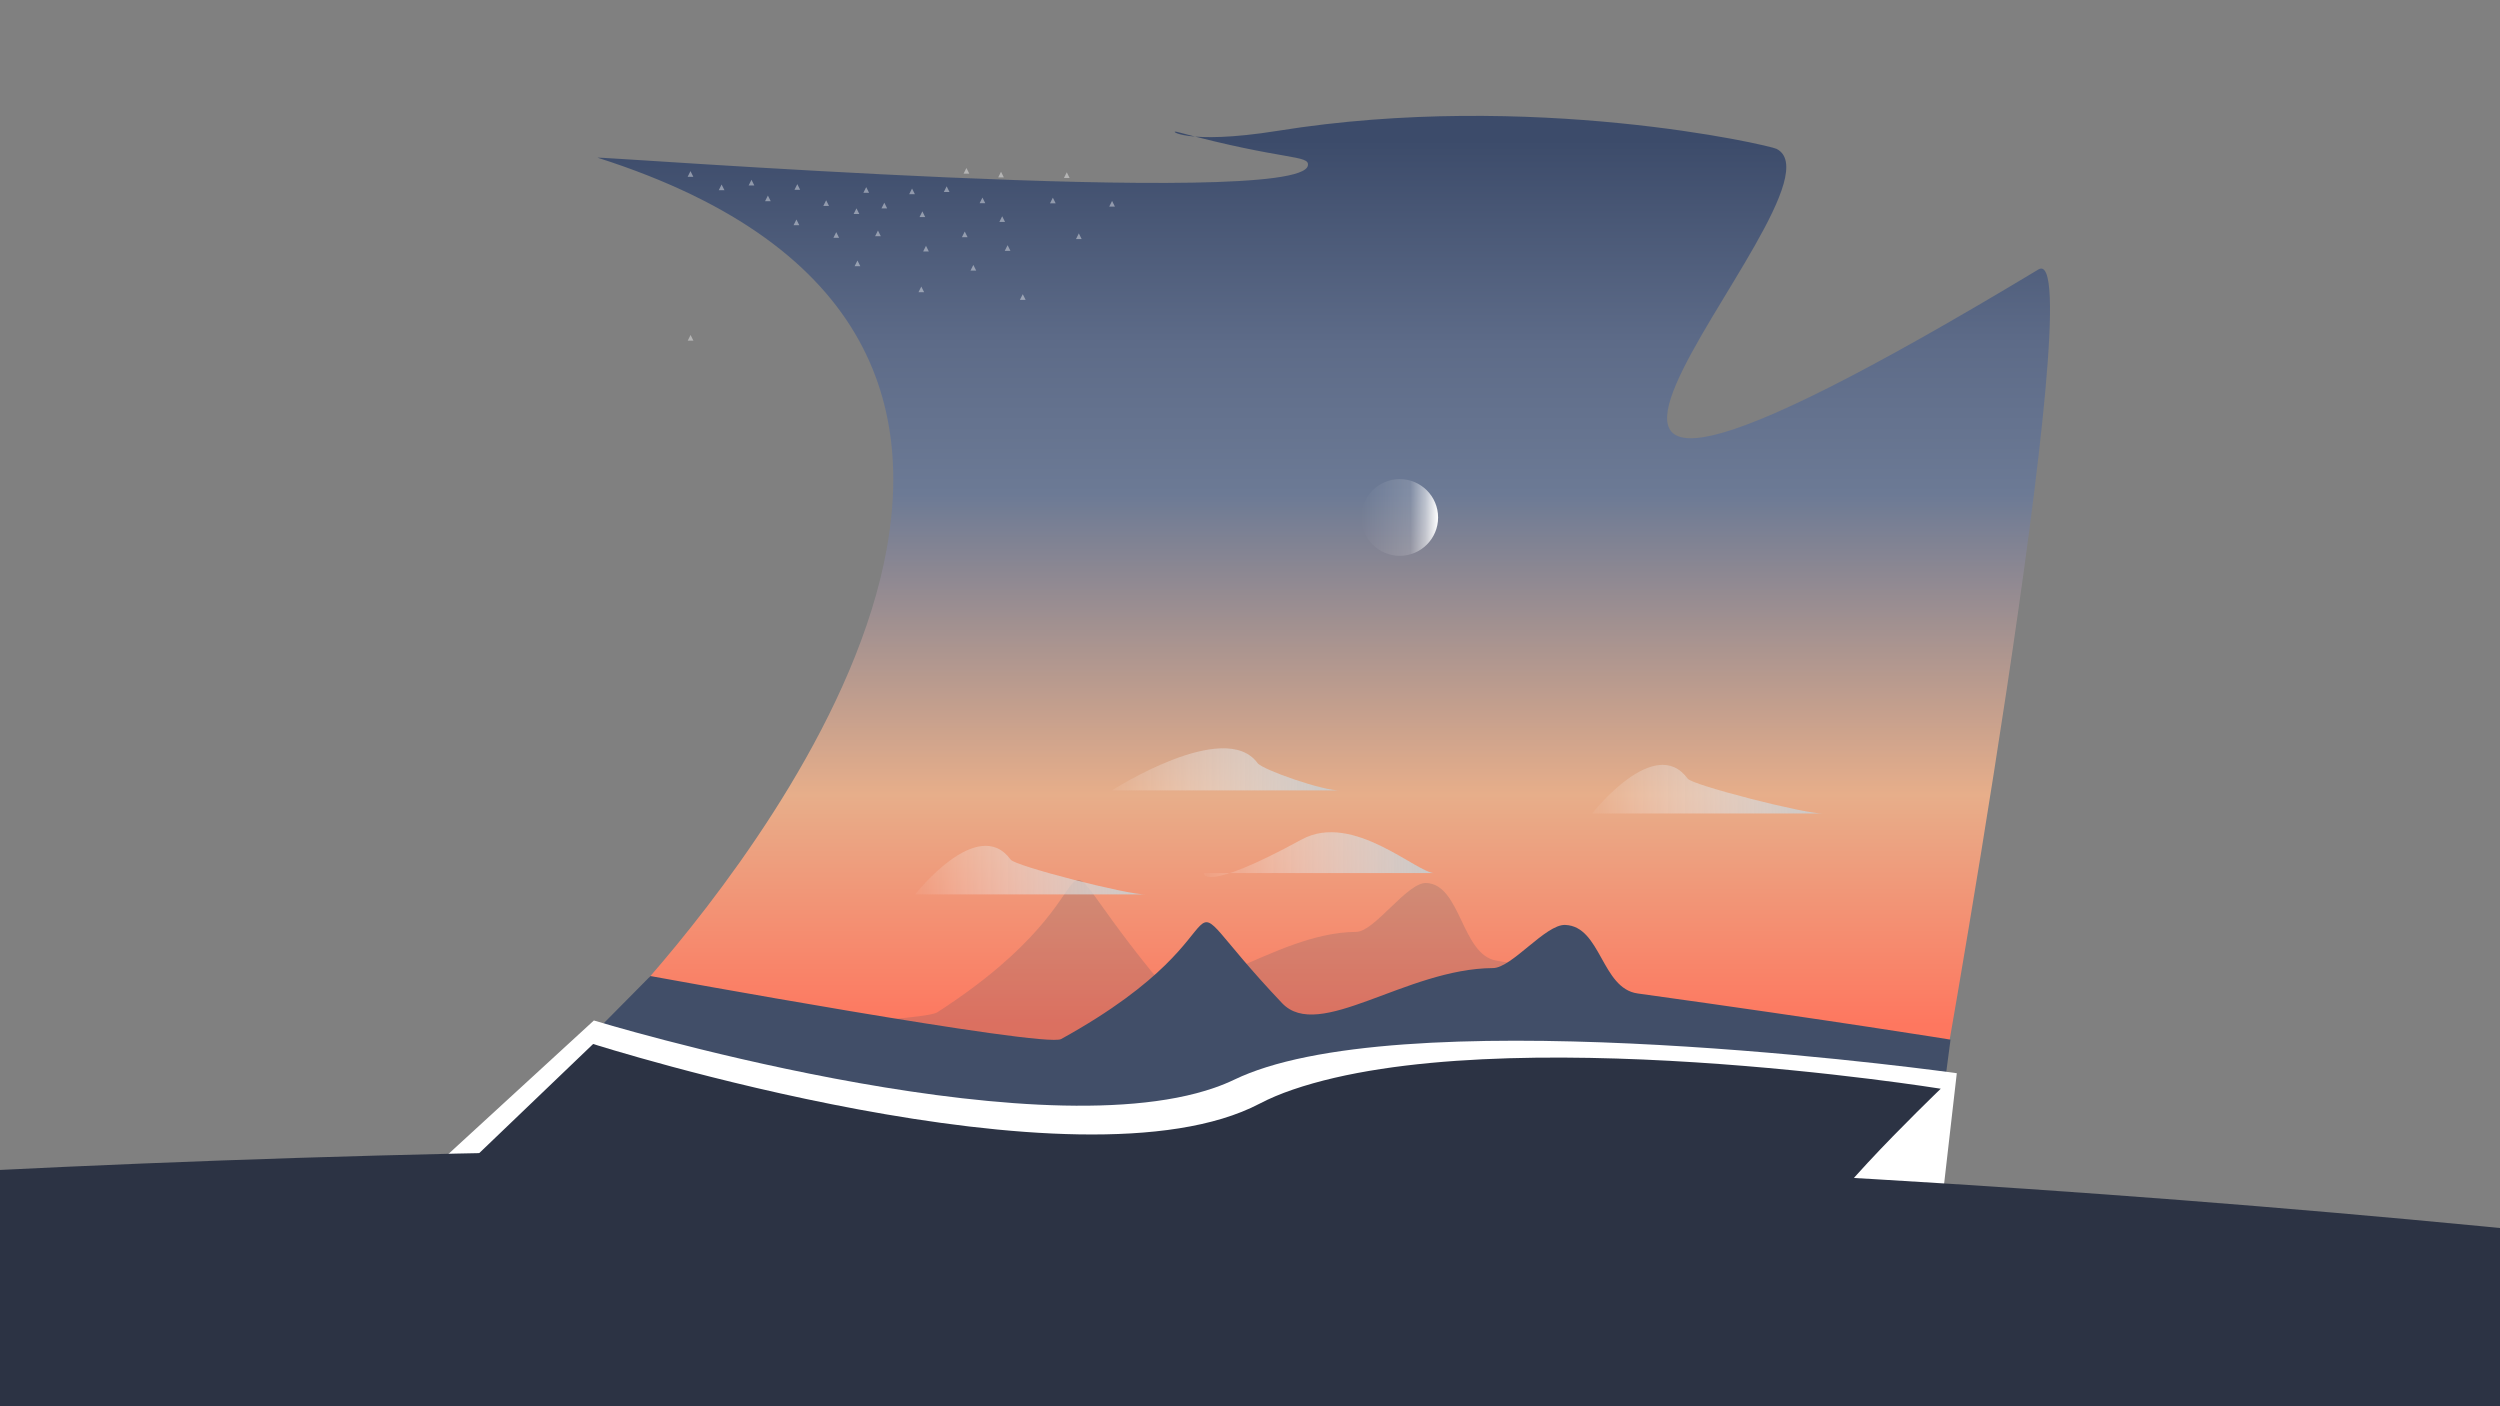 <?xml version="1.0" encoding="UTF-8" standalone="no"?>
<!DOCTYPE svg PUBLIC "-//W3C//DTD SVG 1.1//EN" "http://www.w3.org/Graphics/SVG/1.1/DTD/svg11.dtd">
<svg width="100%" height="100%" viewBox="0 0 1920 1080" version="1.1" xmlns="http://www.w3.org/2000/svg" xmlns:xlink="http://www.w3.org/1999/xlink" xml:space="preserve" xmlns:serif="http://www.serif.com/" style="fill-rule:evenodd;clip-rule:evenodd;stroke-linejoin:round;stroke-miterlimit:2;">
    <rect x="0" y="0" width="1920" height="1080" fill="#808080" stroke="none"/>
    <g id="Layer1" transform="matrix(0.976,0,0,0.976,77.515,4.802)">
        <g transform="matrix(2.71277e-17,-0.499,2.099,1.29695e-16,47.631,825.628)">
            <path d="M-126.166,663.93C-125.329,664.412 1291.96,724.365 1239.48,703.639C572.5,440.252 1360.89,637.612 1429.69,605.467C1435.63,602.691 1522.33,513.497 1458.18,418.553C1434.54,383.574 1460.75,376.959 1456.36,380.841C1410.49,421.358 1420.61,430.498 1403.38,429.777C1333.73,426.863 1419.02,161.042 1415.73,163.504C1135.47,372.805 351.956,230.03 124.991,183.245C124.718,183.189 124.44,183.134 124.168,183.078C111.42,180.464 66.487,198.086 66.616,197.865" style="fill:url(#_Linear1);"/>
        </g>
        <g transform="matrix(1,0,0,1,306.928,-79.192)">
            <path d="M372.79,256.46L375.025,260.931L370.555,260.931L372.79,256.46Z" style="fill:white;fill-opacity:0.41;"/>
        </g>
        <g transform="matrix(1,0,0,1,292.699,-114.767)">
            <path d="M372.79,256.46L375.025,260.931L370.555,260.931L372.79,256.46Z" style="fill:white;fill-opacity:0.41;"/>
        </g>
        <g transform="matrix(1,0,0,1,336.404,-91.22)">
            <path d="M372.79,256.46L375.025,260.931L370.555,260.931L372.79,256.46Z" style="fill:white;fill-opacity:0.41;"/>
        </g>
        <g transform="matrix(1,0,0,1,229.406,-114.15)">
            <path d="M372.79,256.46L375.025,260.931L370.555,260.931L372.79,256.46Z" style="fill:white;fill-opacity:0.41;"/>
        </g>
        <g transform="matrix(1,0,0,1,276.436,-67.97)">
            <path d="M372.79,256.46L375.025,260.931L370.555,260.931L372.79,256.46Z" style="fill:white;fill-opacity:0.41;"/>
        </g>
        <g transform="matrix(1,0,0,1,91.185,2.19)">
            <path d="M372.79,256.46L375.025,260.931L370.555,260.931L372.79,256.46Z" style="fill:white;fill-opacity:0.41;"/>
        </g>
        <g transform="matrix(0.879,0,0,1.037,-39.164,-10.086)">
            <path d="M449.803,778.035L525.016,788.133C525.016,788.133 778.722,781.057 793.195,773.155C974.509,674.162 870.064,622.09 985.135,742.267C1017.23,775.781 1092.7,712.503 1168.31,712.107C1184.62,712.022 1213.97,674.417 1230.96,675.002C1262.19,676.077 1262.44,729.602 1293.91,733.932C1408.78,749.733 1465.74,797.76 1523.35,801.358C1552.38,803.172 1597.58,810.018 1597.58,810.018L1609.9,815.996L809.182,826.285L449.803,778.035Z" style="fill:rgb(65,78,104);fill-opacity:0.18;"/>
        </g>
        <g transform="matrix(0.716,0,0,0.716,507.335,396.474)">
            <path d="M492.263,398.917L757.297,398.917C738.512,399.771 667.645,331.148 611.126,361.973C501.296,421.874 503.507,398.917 503.507,398.917" style="fill:url(#_Linear2);"/>
        </g>
        <g transform="matrix(0.716,0,0,0.716,812.888,349.561)">
            <path d="M492.263,398.917L757.297,398.917C738.512,399.771 613.753,367.825 608.556,360.688C572.419,311.053 503.507,398.917 503.507,398.917" style="fill:url(#_Linear3);"/>
        </g>
        <g transform="matrix(0.716,0,0,0.716,280.146,413.269)">
            <path d="M492.263,398.917L757.297,398.917C738.512,399.771 613.753,367.825 608.556,360.688C572.419,311.053 503.507,398.917 503.507,398.917" style="fill:url(#_Linear4);"/>
        </g>
        <g transform="matrix(0.716,0,0,0.716,433.21,331.429)">
            <path d="M552.298,398.917L757.297,398.917C738.512,399.771 671.321,376.049 666.125,368.912C629.988,319.277 505.974,398.917 505.974,398.917" style="fill:url(#_Linear5);"/>
        </g>
        <g transform="matrix(0.906,0,0,0.915,36.903,105.267)">
            <path d="M227.74,927.76L436.536,718.964C436.536,718.964 778.722,781.057 793.195,773.155C974.509,674.162 870.064,622.09 985.135,742.267C1017.23,775.781 1092.7,712.503 1168.31,712.107C1184.62,712.022 1213.97,674.417 1230.96,675.002C1262.19,676.077 1262.44,729.602 1293.91,733.932C1466.68,757.697 1565.69,773.64 1565.69,773.64L1549.02,899.149L227.74,927.76Z" style="fill:rgb(65,78,104);"/>
        </g>
        <g transform="matrix(0.876,0,0,0.804,5.484,220.027)">
            <path d="M227.74,927.76L436.536,718.964C436.536,718.964 826.452,848.459 994.077,784.799C1000.4,782.397 1006.41,779.719 1012.07,776.749C1020.63,772.259 1030.21,768.244 1040.66,764.665C1220.44,703.153 1660.81,770.585 1660.81,770.585L1645.11,919.651L227.74,927.76Z" style="fill:white;"/>
        </g>
        <g transform="matrix(0.915,0,0,0.915,-14.279,152.799)">
            <path d="M227.74,927.76L438.897,725.438C438.897,725.438 856.44,858.418 1012.07,776.749C1020.63,772.259 1030.21,768.244 1040.66,764.665C1220.44,703.153 1597.82,763.912 1597.82,763.912C1597.82,763.912 1460.38,895.973 1506.63,878.267C1607.17,839.776 227.74,927.76 227.74,927.76Z" style="fill:rgb(44,51,68);"/>
        </g>
        <g transform="matrix(1,0,0,1,243.638,-101.874)">
            <path d="M372.79,256.46L375.025,260.931L370.555,260.931L372.79,256.46Z" style="fill:white;fill-opacity:0.41;"/>
        </g>
        <g transform="matrix(1,0,0,1,222.511,-56.385)">
            <path d="M372.79,256.46L375.025,260.931L370.555,260.931L372.79,256.46Z" style="fill:white;fill-opacity:0.41;"/>
        </g>
        <g transform="matrix(1,0,0,1,387.22,-125.804)">
            <path d="M372.79,256.46L375.025,260.931L370.555,260.931L372.79,256.46Z" style="fill:white;fill-opacity:0.41;"/>
        </g>
        <g transform="matrix(1,0,0,1,313.704,-52.935)">
            <path d="M372.79,256.46L375.025,260.931L370.555,260.931L372.79,256.46Z" style="fill:white;fill-opacity:0.41;"/>
        </g>
        <g transform="matrix(1,0,0,1,335.479,-126.235)">
            <path d="M372.79,256.46L375.025,260.931L370.555,260.931L372.79,256.46Z" style="fill:white;fill-opacity:0.41;"/>
        </g>
        <g transform="matrix(1,0,0,1,340.653,-68.458)">
            <path d="M372.79,256.46L375.025,260.931L370.555,260.931L372.79,256.46Z" style="fill:white;fill-opacity:0.41;"/>
        </g>
        <g transform="matrix(1,0,0,1,396.706,-77.728)">
            <path d="M372.79,256.46L375.025,260.931L370.555,260.931L372.79,256.46Z" style="fill:white;fill-opacity:0.41;"/>
        </g>
        <g transform="matrix(1,0,0,1,272.743,-35.904)">
            <path d="M372.79,256.46L375.025,260.931L370.555,260.931L372.79,256.46Z" style="fill:white;fill-opacity:0.41;"/>
        </g>
        <g transform="matrix(1,0,0,1,273.59,-95.058)">
            <path d="M372.79,256.46L375.025,260.931L370.555,260.931L372.79,256.46Z" style="fill:white;fill-opacity:0.41;"/>
        </g>
        <g transform="matrix(1,0,0,1,376.251,-105.845)">
            <path d="M372.79,256.46L375.025,260.931L370.555,260.931L372.79,256.46Z" style="fill:white;fill-opacity:0.41;"/>
        </g>
        <g transform="matrix(1,0,0,1,352.588,-29.902)">
            <path d="M372.79,256.46L375.025,260.931L370.555,260.931L372.79,256.46Z" style="fill:white;fill-opacity:0.41;"/>
        </g>
        <g transform="matrix(0.522,0,0,0.522,588.582,178.022)">
            <circle cx="830.318" cy="429.605" r="57.825" style="fill:url(#_Linear6);"/>
        </g>
        <g transform="matrix(1,0,0,1,197.877,-103.808)">
            <path d="M372.79,256.46L375.025,260.931L370.555,260.931L372.79,256.46Z" style="fill:white;fill-opacity:0.41;"/>
        </g>
        <g transform="matrix(1,0,0,1,221.731,-97.456)">
            <path d="M372.79,256.46L375.025,260.931L370.555,260.931L372.79,256.46Z" style="fill:white;fill-opacity:0.41;"/>
        </g>
        <g transform="matrix(1,0,0,1,238.639,-79.986)">
            <path d="M372.79,256.46L375.025,260.931L370.555,260.931L372.79,256.46Z" style="fill:white;fill-opacity:0.41;"/>
        </g>
        <g transform="matrix(1,0,0,1,265.457,-113.046)">
            <path d="M372.79,256.46L375.025,260.931L370.555,260.931L372.79,256.46Z" style="fill:white;fill-opacity:0.41;"/>
        </g>
        <g transform="matrix(1,0,0,1,320.854,-105.931)">
            <path d="M372.79,256.46L375.025,260.931L370.555,260.931L372.79,256.46Z" style="fill:white;fill-opacity:0.41;"/>
        </g>
        <g transform="matrix(1,0,0,1,175.184,-116.478)">
            <path d="M372.79,256.46L375.025,260.931L370.555,260.931L372.79,256.46Z" style="fill:white;fill-opacity:0.41;"/>
        </g>
        <g transform="matrix(1,0,0,1,152.032,-107.514)">
            <path d="M372.79,256.46L375.025,260.931L370.555,260.931L372.79,256.46Z" style="fill:white;fill-opacity:0.41;"/>
        </g>
        <g transform="matrix(1,0,0,1,205.817,-78.716)">
            <path d="M372.79,256.46L375.025,260.931L370.555,260.931L372.79,256.46Z" style="fill:white;fill-opacity:0.41;"/>
        </g>
        <g transform="matrix(1,0,0,1,139.116,-119.918)">
            <path d="M372.79,256.46L375.025,260.931L370.555,260.931L372.79,256.46Z" style="fill:white;fill-opacity:0.41;"/>
        </g>
        <g transform="matrix(1,0,0,1,91.119,-126.736)">
            <path d="M372.79,256.46L375.025,260.931L370.555,260.931L372.79,256.46Z" style="fill:white;fill-opacity:0.41;"/>
        </g>
        <g transform="matrix(1,0,0,1,115.611,-116.196)">
            <path d="M372.79,256.46L375.025,260.931L370.555,260.931L372.79,256.46Z" style="fill:white;fill-opacity:0.41;"/>
        </g>
        <g transform="matrix(1,0,0,1,174.478,-88.668)">
            <path d="M372.79,256.46L375.025,260.931L370.555,260.931L372.79,256.46Z" style="fill:white;fill-opacity:0.41;"/>
        </g>
        <g transform="matrix(1,0,0,1,308.252,-129.219)">
            <path d="M372.79,256.46L375.025,260.931L370.555,260.931L372.79,256.46Z" style="fill:white;fill-opacity:0.41;"/>
        </g>
        <g transform="matrix(1,0,0,1,422.862,-103.279)">
            <path d="M372.79,256.46L375.025,260.931L370.555,260.931L372.79,256.46Z" style="fill:white;fill-opacity:0.41;"/>
        </g>
    </g>
    <g transform="matrix(4.399,0,0,11.586,-3282.56,-9357.59)">
        <ellipse cx="894.905" cy="1038.26" rx="1115.28" ry="154.424" style="fill:rgb(44,51,68);"/>
    </g>
    <defs>
        <linearGradient id="_Linear1" x1="0" y1="0" x2="1" y2="0" gradientUnits="userSpaceOnUse" gradientTransform="matrix(1401.45,0,0,726.03,45.636,449.459)"><stop offset="0" style="stop-color:rgb(254,119,95);stop-opacity:1"/><stop offset="0.26" style="stop-color:rgb(231,174,138);stop-opacity:1"/><stop offset="0.6" style="stop-color:rgb(108,122,149);stop-opacity:1"/><stop offset="0.77" style="stop-color:rgb(93,107,136);stop-opacity:1"/><stop offset="1" style="stop-color:rgb(60,75,106);stop-opacity:1"/></linearGradient>
        <linearGradient id="_Linear2" x1="0" y1="0" x2="1" y2="0" gradientUnits="userSpaceOnUse" gradientTransform="matrix(265.034,0,0,46.066,492.263,375.884)"><stop offset="0" style="stop-color:white;stop-opacity:0"/><stop offset="1" style="stop-color:rgb(200,200,200);stop-opacity:1"/></linearGradient>
        <linearGradient id="_Linear3" x1="0" y1="0" x2="1" y2="0" gradientUnits="userSpaceOnUse" gradientTransform="matrix(265.034,0,0,46.066,492.263,375.884)"><stop offset="0" style="stop-color:white;stop-opacity:0"/><stop offset="1" style="stop-color:rgb(200,200,200);stop-opacity:1"/></linearGradient>
        <linearGradient id="_Linear4" x1="0" y1="0" x2="1" y2="0" gradientUnits="userSpaceOnUse" gradientTransform="matrix(265.034,0,0,46.066,492.263,375.884)"><stop offset="0" style="stop-color:white;stop-opacity:0"/><stop offset="1" style="stop-color:rgb(200,200,200);stop-opacity:1"/></linearGradient>
        <linearGradient id="_Linear5" x1="0" y1="0" x2="1" y2="0" gradientUnits="userSpaceOnUse" gradientTransform="matrix(265.034,0,0,46.066,492.263,375.884)"><stop offset="0" style="stop-color:white;stop-opacity:0"/><stop offset="1" style="stop-color:rgb(200,200,200);stop-opacity:1"/></linearGradient>
        <linearGradient id="_Linear6" x1="0" y1="0" x2="1" y2="0" gradientUnits="userSpaceOnUse" gradientTransform="matrix(115.651,0,0,115.651,772.493,429.605)"><stop offset="0" style="stop-color:white;stop-opacity:0"/><stop offset="0.64" style="stop-color:white;stop-opacity:0.15"/><stop offset="0.84" style="stop-color:white;stop-opacity:0.55"/><stop offset="1" style="stop-color:white;stop-opacity:1"/></linearGradient>
    </defs>
</svg>
